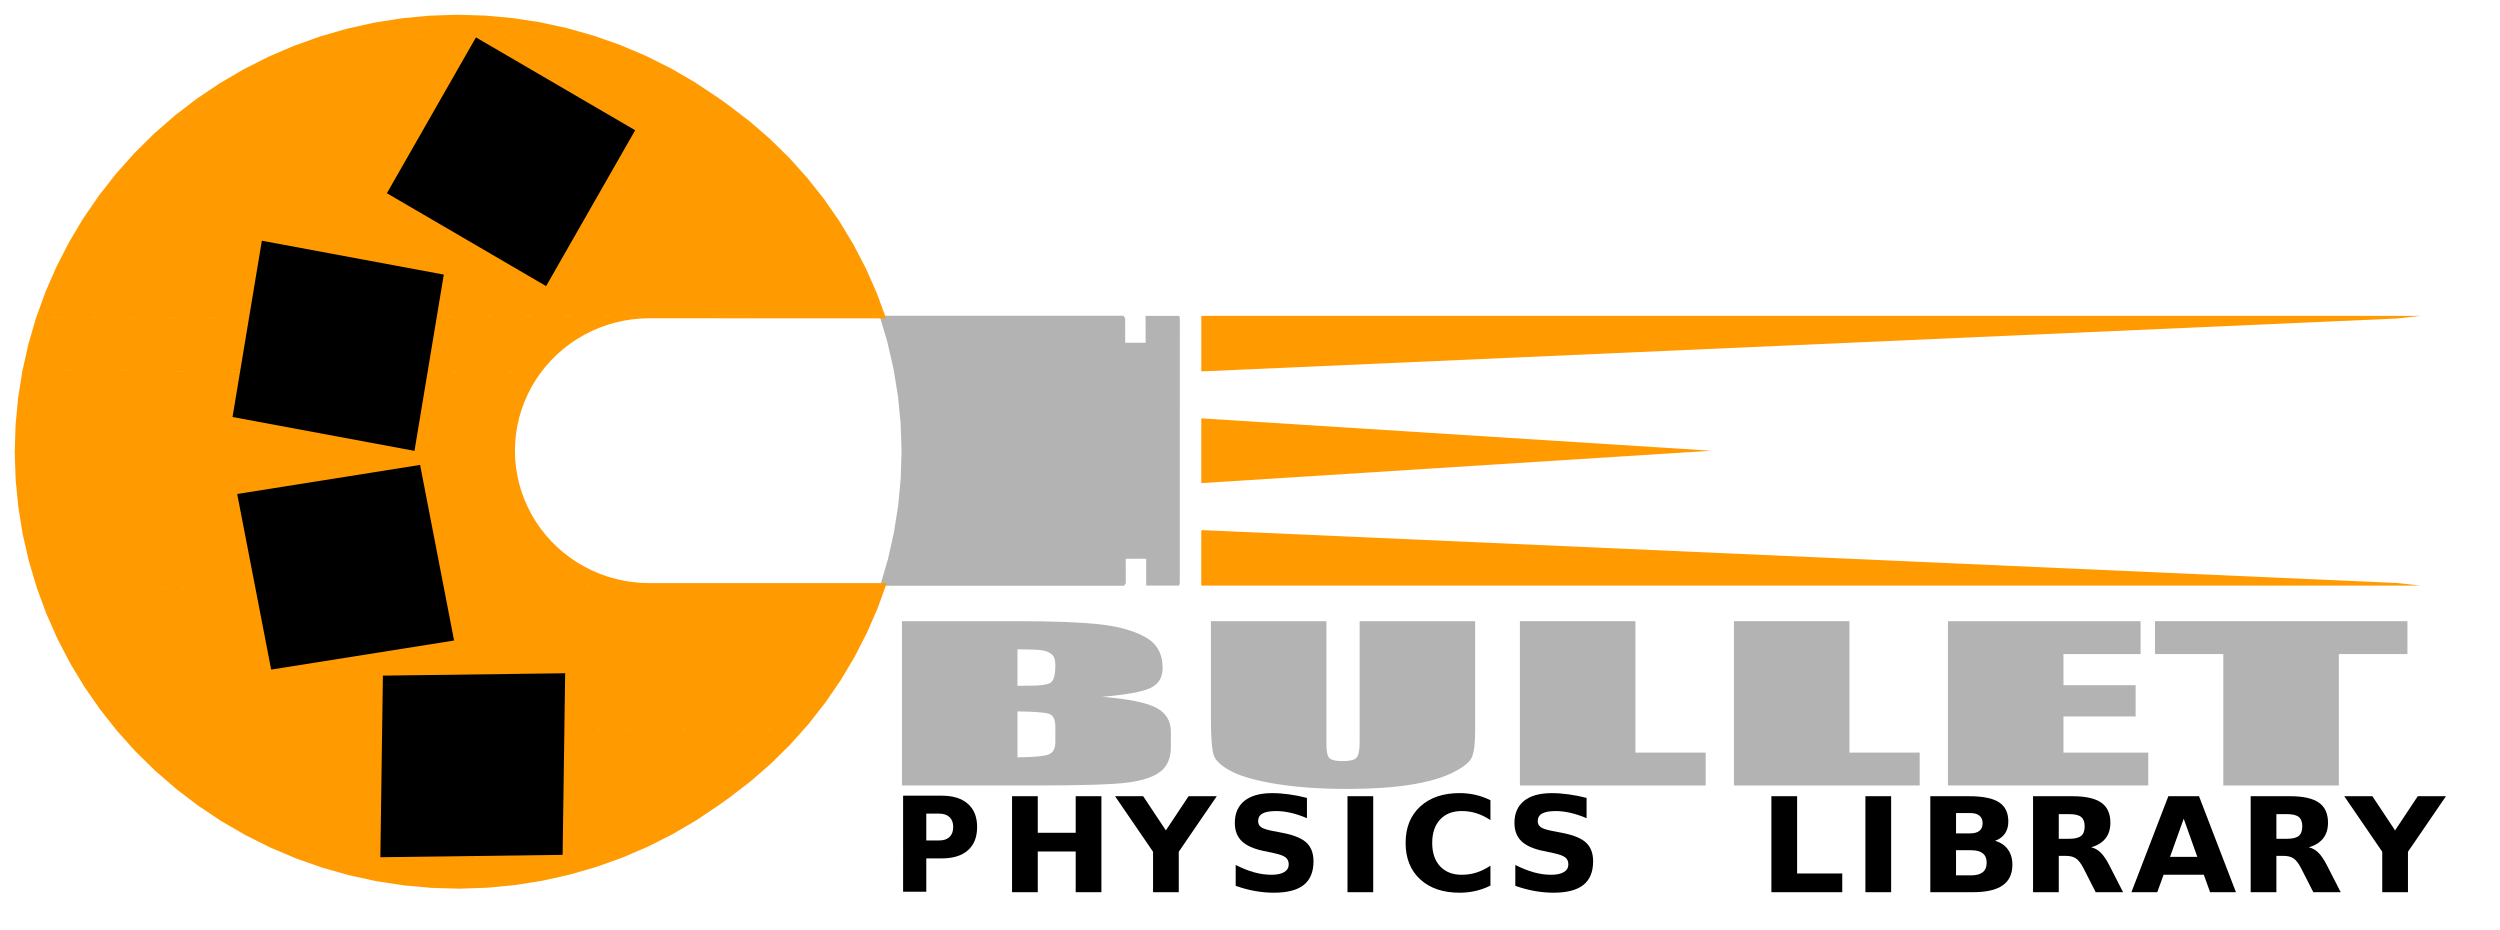 <?xml version="1.0" encoding="UTF-8" standalone="no"?>
<svg
   xmlns:dc="http://purl.org/dc/elements/1.1/"
   xmlns:cc="http://creativecommons.org/ns#"
   xmlns:rdf="http://www.w3.org/1999/02/22-rdf-syntax-ns#"
   xmlns:svg="http://www.w3.org/2000/svg"
   xmlns="http://www.w3.org/2000/svg"
   version="1.1"
   id="svg2905"
   height="125.953"
   width="338.711">
  <defs
     id="defs3" />
  <g
     transform="translate(-0.198,1.052)"
     id="layer1">
    <g
       id="g2830"
       transform="matrix(1.25,0,0,-1.25,-116.32,216.963)">
      <g
         id="text3679"
         style="font-style:normal;font-variant:normal;font-weight:normal;font-stretch:normal;line-height:0%;font-family:Impact;-inkscape-font-specification:Impact;text-align:start;writing-mode:lr-tb;text-anchor:start;fill:#000000;fill-opacity:1;stroke:none"
         transform="matrix(0.8,0,0,-0.8,0,195)"
         aria-label=" " />
      <g
         id="g2877">
        <g
           id="g2946">
          <path
             transform="translate(-2e-6)"
             id="path2851"
             style="fill:#b3b3b3;fill-opacity:1;fill-rule:nonzero;stroke:none"
             d="m 214.976,140.194 0.007,-2.927 0.192,-0.232 -0.199,3.159 z m 0,0 0.199,-3.159 -0.007,2.87 -0.192,0.289 z m 0.064,-26.343 0.007,-2.927 0.191,0.285 -0.198,2.642 z m 0,0 0.198,-2.642 -0.007,2.87 -0.191,-0.227 z m 5.981,26.328 -0.006,-29.241 0.074,0.284 -0.068,28.956 z m 0,0 0.068,-28.956 0.006,28.668 -0.074,0.289 z m -31.627,-2.841 25.59,-0.072 -0.007,2.927 -25.583,-2.855 z m 27.993,-0.072 3.635,2.912 h -3.642 l 0.007,-2.912 z m 0,0 3.629,-26.328 0.006,29.241 -3.635,-2.912 z m -27.327,-2.83 24.924,2.83 -25.59,0.072 0.665,-2.902 z m 0,0 27.327,2.83 h -2.403 z m 0,0 c 9.128,-6.862 18.256,-13.724 27.384,-20.586 -0.019,7.805 -0.038,15.611 -0.057,23.416 -9.109,-0.943 -18.218,-1.887 -27.327,-2.83 z m 27.384,-20.586 3.572,-2.912 -3.629,26.328 0.057,-23.416 z m -28.049,23.488 25.583,2.855 h -26.432 z m 1.145,-5.839 26.904,-17.649 -27.384,20.586 z m 0.291,-2.962 26.613,-14.687 -26.904,17.649 z m 0.102,-2.974 26.511,-11.714 -26.613,14.687 z m -0.088,-2.974 26.599,-8.74 -26.511,11.714 z m -0.277,-2.963 26.876,-5.777 -26.599,8.74 z m -0.465,-2.939 27.341,-2.837 -26.876,5.777 z m -0.652,-2.905 25.59,0.068 -24.938,2.837 -0.652,-2.905 z m 25.59,0.068 h 2.403 l -27.341,2.837 z m -25.59,-0.068 25.597,-2.859 -0.007,2.927 -25.59,-0.068 z m 28,-2.844 h 3.565 l -3.572,2.912 0.007,-2.912 z m -28.835,-0.015 h 26.432 l -25.597,2.859 z" />
          <path
             transform="translate(-2e-6)"
             id="path3456"
             style="fill:#ff9a00;fill-opacity:1;fill-rule:nonzero;stroke:none"
             d="m 139.969,78.178 3.018,-0.087 3.017,0.101 -6.035,-0.014 z m 0,0 6.035,0.014 -9.041,0.259 3.006,-0.273 z m -3.006,0.273 9.041,-0.259 3.005,0.287 -12.046,-0.028 z m 0,0 12.046,0.028 -15.03,0.43 2.983,-0.458 z m -2.983,0.458 15.03,-0.43 2.981,0.472 -18.011,-0.042 z m 0,0 18.011,0.042 -20.958,0.6 z m -2.948,0.642 20.958,-0.6 2.945,0.656 z m 0,0 23.903,0.056 -26.804,0.767 2.901,-0.823 z m -2.901,0.823 26.804,-0.767 2.897,0.837 -29.702,-0.069 z m 0,0 29.702,0.069 -32.545,0.932 2.843,-1.001 z m -2.843,1.001 32.545,-0.932 2.838,1.015 -35.383,-0.083 z m 0,0 35.383,0.083 -38.156,1.092 2.774,-1.175 z m -2.774,1.175 38.156,-1.092 2.768,1.188 -40.924,-0.096 z m 0,0 40.924,0.096 -43.618,1.249 2.694,-1.345 z m -2.694,1.345 43.618,-1.249 2.687,1.357 z m 0,0 46.305,0.108 -48.907,1.4 z m -2.602,1.509 48.907,-1.4 2.595,1.521 z m 0,0 51.502,0.12 -54.003,1.546 z m -2.501,1.667 54.003,-1.546 2.493,1.678 z m 0,0 56.496,0.132 -58.886,1.686 z m -2.39,1.818 58.886,-1.686 2.381,1.829 z m 0,0 61.267,0.144 -63.536,1.819 z m -2.269,1.963 63.536,-1.819 2.26,1.973 z m 0,0 65.796,0.154 -67.936,1.945 z m -2.14,2.099 67.936,-1.945 2.13,2.109 z m 0,0 70.066,0.164 -72.068,2.063 z m -2.002,2.227 72.068,-2.063 1.991,2.236 z m 0,0 74.059,0.174 -75.915,2.173 z m -1.856,2.347 75.915,-2.173 1.845,2.355 z m 0,0 77.76,0.182 -79.463,2.275 z m -1.703,2.457 79.463,-2.275 1.691,2.465 z m 0,0 81.154,0.19 -82.697,2.367 z m -1.543,2.557 82.697,-2.367 1.531,2.564 z m 0,0 84.227,0.197 -85.604,2.45 z m -1.377,2.648 85.604,-2.45 1.364,2.654 z m 0,0 86.969,0.204 -88.174,2.524 z m -1.206,2.728 88.174,-2.524 1.193,2.733 z m 0,0 89.367,0.209 -90.397,2.588 z m -1.03,2.797 90.397,-2.588 1.016,2.802 z m 0,0 91.412,0.214 -26.218,9.5e-4 -65.194,-0.215 z m 0,0 65.194,0.215 -0.933,0.027 -64.261,-0.243 z m 0,0 64.261,0.243 -0.93,0.085 -63.332,-0.328 z m 0,0 63.332,0.328 -0.922,0.142 z m 0,0 62.41,0.47 -0.911,0.199 z m 0,0 61.498,0.669 -0.896,0.255 z m 0,0 60.602,0.924 -0.879,0.31 z m 0,0 59.723,1.234 -0.857,0.364 z m 0,0 58.866,1.598 -0.833,0.416 z m 0,0 58.034,2.014 -0.804,0.467 z m 0,0 57.23,2.481 -58.078,0.375 z m -0.849,2.855 58.078,-0.375 -0.773,0.516 z m 0,0 57.305,0.141 -0.738,0.562 z m 0,0 56.567,0.703 -0.701,0.607 z m 0,0 55.866,1.31 -0.661,0.65 z m 0,0 55.205,1.96 -0.618,0.688 z m 0,0 54.587,2.648 -55.252,0.253 z m -0.666,2.902 55.252,-0.253 -0.573,0.726 z m 0,0 54.679,0.473 -0.526,0.76 z m 0,0 54.153,1.232 -0.477,0.79 z m 0,0 53.676,2.023 -0.425,0.819 z m 0,0 53.252,2.842 -53.731,0.095 0.479,-2.937 z m -0.479,2.937 53.731,-0.095 -0.372,0.843 -53.358,-0.748 z m 0,0 53.358,0.748 -0.318,0.865 z m 0,0 53.041,1.613 -0.262,0.883 z m 0,0 52.779,2.495 -53.071,0.466 z m -0.292,2.962 53.071,-0.466 -0.205,0.897 z m 0,0 52.866,0.431 -0.148,0.908 z m 0,0 52.718,1.339 -0.089,0.916 -52.628,-2.255 z m 0,0 52.628,2.255 -52.73,0.719 z m -0.102,2.974 52.73,-0.719 -0.031,0.919 -52.699,-0.2 z m 0,0 52.699,0.2 0.028,0.92 -52.727,-1.12 z m 0,0 52.727,1.12 0.086,0.916 -52.813,-2.035 z m 0,0 52.813,2.035 0.145,0.909 z m 0,0 52.958,2.944 -52.87,0.03 -0.088,-2.974 z m 0.088,2.974 52.87,-0.03 0.202,0.898 -53.072,-0.868 z m 0,0 53.072,0.868 0.259,0.884 z m 0,0 53.331,1.752 0.315,0.865 z m 0,0 53.645,2.617 -53.368,0.346 z m 0.277,2.963 53.368,-0.346 0.369,0.845 z m 0,0 53.737,0.499 0.422,0.82 z m 0,0 54.159,1.32 0.474,0.792 z m 0,0 54.633,2.112 0.523,0.762 z m 0,0 55.157,2.873 -54.692,0.066 -0.465,-2.94 z m 0.465,2.94 54.692,-0.066 0.571,0.728 -55.262,-0.662 z m 0,0 55.262,0.662 0.616,0.691 z m 0,0 55.878,1.352 0.659,0.651 z m 0,0 56.537,2.004 0.699,0.61 z m 0,0 57.236,2.614 -56.584,0.291 z m 0.652,2.905 56.584,-0.291 0.736,0.565 z m 0,0 57.32,0.273 0.771,0.518 z m 0,0 58.092,0.792 0.802,0.469 z m 0,0 58.894,1.261 0.831,0.419 z m 0,0 59.725,1.68 0.856,0.367 z m 0,0 60.581,2.047 0.878,0.313 z m 0,0 61.458,2.36 0.896,0.258 z m 0,0 62.354,2.618 0.91,0.202 z m 0,0 63.264,2.82 -62.429,0.039 -0.836,-2.859 z m 0.836,2.859 62.429,-0.039 0.922,0.145 -63.35,-0.107 z m 0,0 63.35,0.107 0.929,0.088 -64.28,-0.195 z m 0,0 64.28,0.195 0.933,0.031 -65.212,-0.225 z m 65.212,0.225 26.2,-0.011 -90.396,2.588 64.196,-2.577 z m -65.212,-0.225 65.212,0.225 -64.196,2.577 z m 1.016,2.802 90.396,-2.588 -1.029,2.797 z m 0,0 89.367,0.209 -88.175,2.524 z m 1.192,2.733 88.175,-2.524 -1.206,2.728 z m 0,0 86.969,0.204 -85.604,2.45 z m 1.364,2.654 85.604,-2.45 -1.377,2.648 z m 0,0 84.227,0.197 -82.697,2.367 z m 1.531,2.564 82.697,-2.367 -1.543,2.557 z m 0,0 81.154,0.19 -79.462,2.275 z m 1.691,2.465 79.462,-2.275 -1.703,2.457 z m 0,0 77.76,0.182 -75.915,2.173 z m 1.844,2.355 75.915,-2.173 -1.856,2.347 z m 0,0 74.059,0.174 -72.067,2.063 z m 1.991,2.236 72.067,-2.063 -2.002,2.227 z m 0,0 70.066,0.164 -67.936,1.945 z m 2.129,2.109 67.936,-1.945 -2.14,2.099 z m 0,0 65.796,0.154 -63.536,1.819 z m 2.26,1.973 63.536,-1.819 -2.27,1.963 z m 0,0 61.266,0.144 -58.886,1.686 z m 2.381,1.829 58.886,-1.686 -2.39,1.818 z m 0,0 56.496,0.132 -54.003,1.546 z m 2.493,1.678 54.003,-1.546 -2.501,1.667 z m 0,0 51.502,0.12 -48.907,1.4 z m 2.595,1.521 48.907,-1.4 -2.602,1.509 z m 0,0 46.304,0.108 -43.618,1.249 z m 2.687,1.357 43.618,-1.249 -2.693,1.345 z m 0,0 40.925,0.096 -38.156,1.092 z m 2.768,1.188 38.156,-1.092 -2.774,1.175 -35.383,-0.083 z m 0,0 35.383,0.083 -32.545,0.932 -2.838,-1.015 z m 2.838,1.015 32.545,-0.932 -2.843,1.001 -29.702,-0.07 z m 0,0 29.702,0.07 -26.805,0.767 -2.897,-0.837 z m 2.897,0.837 26.805,-0.767 -2.902,0.823 -23.903,-0.056 z m 0,0 23.903,0.056 -20.958,0.6 -2.945,-0.656 z m 2.945,0.656 20.958,-0.6 -2.948,0.642 -18.01,-0.042 z m 0,0 18.01,0.042 -15.03,0.43 -2.981,-0.472 z m 2.981,0.472 15.03,-0.43 -2.983,0.458 -12.047,-0.028 z m 0,0 12.047,0.028 -9.042,0.259 -3.005,-0.287 z m 3.005,0.287 9.042,-0.259 -3.006,0.273 -6.035,-0.014 z m 0,0 6.035,0.014 -3.018,0.087 -3.017,-0.101 z m 21.722,-61.759 2.156,0.258 -0.914,0.027 -1.241,-0.284 z m 0,0 0.933,-0.027 1.223,0.285 -2.156,-0.258 z m -0.93,0.085 2.171,0.2 -0.911,0.083 -1.26,-0.283 z m 0,0 0.93,-0.085 1.241,0.284 -2.171,-0.2 z m -0.922,0.142 2.182,0.14 -0.904,0.139 z m 0,0 0.922,-0.142 1.26,0.283 z m -0.911,0.199 2.189,0.081 -0.893,0.196 -1.296,-0.276 z m 0,0 0.911,-0.199 1.278,0.28 -2.189,-0.081 z m -0.896,0.255 2.192,0.021 -0.879,0.25 -1.313,-0.271 z m 0,0 0.896,-0.255 1.296,0.276 -2.192,-0.021 z m -0.879,0.31 2.192,-0.039 -0.861,0.304 -1.331,-0.265 z m 0,0 0.879,-0.31 1.313,0.271 -2.192,0.039 z m -0.857,0.364 2.188,-0.099 -0.84,0.357 -1.347,-0.258 z m 0,0 0.857,-0.364 1.331,0.265 -2.188,0.099 z m -0.833,0.416 2.18,-0.158 -0.816,0.408 z m 0,0 0.833,-0.416 1.347,0.258 z m -0.804,0.467 2.168,-0.217 -0.788,0.457 z m 0,0 0.804,-0.467 1.364,0.25 z m -0.773,0.516 2.153,-0.275 -0.758,0.505 z m 0,0 0.773,-0.516 1.379,0.24 z m -0.738,0.562 2.133,-0.332 -0.724,0.552 z m 0,0 0.738,-0.562 1.395,0.23 z m -0.701,0.607 2.11,-0.387 -0.687,0.595 z m 0,0 0.701,-0.607 1.409,0.22 z m -0.661,0.65 2.084,-0.442 -0.648,0.637 z m 0,0 0.661,-0.65 1.423,0.208 z m -0.618,0.688 2.054,-0.494 -0.606,0.675 z m 0,0 0.618,-0.688 1.436,0.195 z m -0.573,0.726 2.021,-0.545 -0.562,0.712 z m 0,0 0.573,-0.726 1.447,0.181 z m -0.526,0.76 1.985,-0.593 -0.516,0.745 z m 0,0 0.526,-0.76 1.459,0.167 z m -0.477,0.79 1.946,-0.638 -0.467,0.775 z m 0,0 0.477,-0.79 1.469,0.152 z m -0.425,0.819 1.904,-0.682 -0.417,0.803 z m 0,0 0.425,-0.819 1.479,0.137 z m -0.372,0.843 1.859,-0.723 -0.365,0.827 z m 0,0 0.372,-0.843 1.487,0.12 z m -0.318,0.865 1.812,-0.761 -0.311,0.848 -1.5,-0.087 z m 0,0 0.318,-0.865 1.494,0.104 z m -0.262,0.883 1.762,-0.796 -0.257,0.865 -1.506,-0.07 z m 0,0 0.262,-0.883 1.5,0.087 -1.762,0.796 z m -0.205,0.897 1.711,-0.827 -0.201,0.88 -1.509,-0.052 z m 0,0 0.205,-0.897 1.506,0.07 -1.711,0.827 z m -0.148,0.908 1.657,-0.856 -0.145,0.89 -1.513,-0.034 z m 0,0 0.148,-0.908 1.509,0.052 -1.657,0.856 z m -0.089,0.916 1.602,-0.881 -0.088,0.898 -1.514,-0.017 z m 0,0 0.089,-0.916 1.513,0.034 -1.602,0.881 z m -0.031,0.919 1.545,-0.903 -0.03,0.901 -1.515,9.6e-4 z m 0,0 0.031,-0.919 1.514,0.017 -1.545,0.903 z m 0.028,0.92 1.487,-0.921 0.027,0.901 -1.515,0.02 z m 0,0 -0.028,-0.92 1.515,-9.4e-4 -1.487,0.921 z m 0.086,0.916 1.429,-0.935 0.085,0.898 -1.513,0.038 z m 0,0 -0.086,-0.916 1.515,-0.02 -1.429,0.935 z m 0.145,0.909 1.369,-0.946 0.141,0.89 -1.51,0.056 z m 0,0 -0.145,-0.909 1.513,-0.038 -1.369,0.946 z m 0.202,0.898 1.308,-0.954 0.198,0.881 -1.506,0.073 z m 0,0 -0.202,-0.898 1.51,-0.056 z m 0.259,0.884 1.247,-0.957 0.254,0.866 -1.501,0.091 z m 0,0 -0.259,-0.884 1.506,-0.073 -1.247,0.957 z m 0.315,0.865 1.186,-0.956 0.309,0.849 z m 0,0 -0.315,-0.865 1.501,-0.091 -1.186,0.956 z m 0.369,0.845 1.126,-0.952 0.362,0.828 z m 0,0 -0.369,-0.845 1.495,-0.107 z m 0.422,0.82 1.066,-0.944 0.414,0.804 z m 0,0 -0.422,-0.82 1.488,-0.124 z m 0.474,0.792 1.006,-0.932 0.464,0.776 z m 0,0 -0.474,-0.792 1.48,-0.14 z m 0.523,0.762 0.947,-0.917 0.513,0.747 z m 0,0 -0.523,-0.762 1.47,-0.156 z m 0.571,0.728 0.889,-0.898 0.56,0.714 z m 0,0 -0.571,-0.728 1.46,-0.171 z m 0.616,0.691 0.833,-0.876 0.604,0.677 z m 0,0 -0.616,-0.691 1.448,-0.185 z m 0.659,0.651 0.778,-0.85 0.646,0.638 z m 0,0 -0.659,-0.651 1.437,-0.198 z m 0.699,0.61 0.724,-0.821 0.685,0.598 z m 0,0 -0.699,-0.61 1.423,-0.211 z m 0.736,0.565 0.673,-0.788 0.722,0.554 z m 0,0 -0.736,-0.565 1.41,-0.223 z m 0.771,0.518 0.624,-0.752 0.756,0.508 z m 0,0 -0.771,-0.518 1.395,-0.234 z m 0.802,0.469 0.578,-0.714 0.786,0.461 z m 0,0 -0.802,-0.469 1.38,-0.245 z m 0.831,0.419 0.534,-0.672 0.815,0.41 z m 0,0 -0.831,-0.419 1.364,-0.253 z m 0.856,0.367 0.492,-0.629 0.839,0.36 z m 0,0 -0.856,-0.367 1.348,-0.262 z m 0.878,0.313 0.454,-0.582 0.86,0.307 z m 0,0 -0.878,-0.313 1.332,-0.269 z m 0.896,0.258 0.418,-0.533 0.878,0.253 z m 0,0 -0.896,-0.258 1.314,-0.275 z m 0.91,0.202 0.386,-0.482 0.893,0.198 z m 0,0 -0.91,-0.202 1.296,-0.28 z m 0.922,0.145 0.357,-0.429 0.904,0.143 z m 0,0 -0.922,-0.145 1.279,-0.284 z m 0.929,0.088 0.332,-0.375 0.911,0.086 -1.242,0.289 z m 0,0 -0.929,-0.088 1.261,-0.287 -0.332,0.375 z m 0.933,0.031 0.31,-0.319 0.914,0.03 -1.224,0.289 z m 0,0 -0.933,-0.031 1.242,-0.289 -0.31,0.319 z m 0.052,-29.28 26.928,0.284 -25.705,9.5e-4 -1.223,-0.285 z m 0,0 26.218,-9.5e-4 0.709,0.285 -26.928,-0.284 z m 11.198,-21.893 -1.331,-1.079 2.334,1.793 z m 0,0 -2.381,-1.829 1.051,0.75 z m 2.26,1.973 -1.256,-1.259 2.215,1.934 z m 0,0 -2.26,-1.973 1.004,0.714 z m 2.13,2.109 -1.171,-1.434 2.088,2.067 z m 0,0 -2.13,-2.109 0.959,0.676 z m 1.991,2.236 -1.074,-1.603 1.952,2.193 z m 0,0 -1.991,-2.236 0.917,0.634 z m 1.845,2.355 -0.966,-1.765 1.809,2.309 z m 0,0 -1.845,-2.355 0.879,0.59 z m 1.691,2.465 -0.849,-1.921 1.658,2.417 z m 0,0 -1.691,-2.465 0.842,0.544 z m 1.531,2.564 -0.721,-2.069 1.5,2.514 z m 0,0 -1.531,-2.564 0.81,0.496 z m 1.364,2.654 -1.364,-2.654 0.779,0.445 z m 2.138,34.805 -24.976,-0.278 25.686,-0.011 z m 0,0 -26.2,0.011 1.224,-0.289 z m -3.612,8.172 2.132,-3.045 -1.35,2.596 z m 0,0 1.377,-2.648 0.755,-0.398 z m -1.543,2.557 2.325,-3.006 -1.513,2.507 z m 0,0 1.543,-2.557 0.782,-0.449 z m -1.703,2.457 2.515,-2.956 -1.67,2.409 z m 0,0 1.703,-2.457 0.812,-0.499 z m -1.856,2.347 2.701,-2.894 -1.82,2.3 z m 0,0 1.856,-2.347 0.845,-0.548 z m -2.002,2.227 2.883,-2.821 -1.963,2.184 z m 0,0 2.002,-2.227 0.881,-0.594 z m -2.14,2.099 3.06,-2.736 -2.098,2.058 z m 0,0 2.14,-2.099 0.921,-0.637 z m -2.27,1.963 3.232,-2.641 -2.225,1.924 z m 0,0 2.27,-1.963 0.963,-0.678 z m -2.39,1.818 3.397,-2.535 -2.343,1.782 z m 0,0 2.39,-1.818 1.007,-0.717 z m 15.28,-18.114 1.206,-2.728 0.731,-0.344 z m 0,0 1.937,-3.072 -1.182,2.674 z m 1.206,-2.728 1.029,-2.797 0.71,-0.289 z m 0,0 1.74,-3.086 -1.009,2.742 z m 1.1,-32.068 -1.016,-2.802 0.729,0.34 z m 0,0 -0.287,-2.462 0.996,2.747 z m -1.016,-2.802 -1.193,-2.733 0.752,0.393 z m 0,0 -0.44,-2.34 1.169,2.68 z m -1.193,-2.733 -0.585,-2.209 1.337,2.602 z" />
          <path
             transform="translate(-2e-6)"
             id="path3462"
             style="fill:#ff9a00;fill-opacity:1;fill-rule:nonzero;stroke:none"
             d="m 223.421,129.068 -9.6e-4,-7.018 55.268,3.509 -55.266,3.509 z m 132.162,11.111 h -132.16 l -9.7e-4,-5.848 132.161,5.848 z m -132.165,-23.393 -9.7e-4,-5.848 h 132.16 l -132.159,5.848 z m 0,0 129.594,-5.564 -129.568,5.734 -0.026,-0.17 z m 0,0 132.159,-5.848 -2.565,0.284 z m 0.003,17.545 129.597,5.559 2.565,0.289 z m 0,0 0.027,-0.174 129.57,5.734 -129.597,-5.559 z" />
          <g
             id="text3675"
             style="font-style:normal;font-variant:normal;font-weight:normal;font-stretch:normal;line-height:0%;font-family:Impact;-inkscape-font-specification:Impact;text-align:start;writing-mode:lr-tb;text-anchor:start;fill:#b3b3b3;fill-opacity:1;stroke:none"
             transform="matrix(1.644,0,0,-0.608,-2e-6,0)"
             aria-label="BULLET">
            <path
               id="path67"
               style="font-size:37.05px;line-height:1.3"
               d="m 116.165,-176.125 h 7.598 q 3.6,0 5.445,0.561 1.863,0.561 3.003,2.279 1.14,1.701 1.14,5.5 0,2.569 -0.814,3.582 -0.796,1.013 -3.166,1.556 2.641,0.597 3.582,1.99 0.941,1.375 0.941,4.233 v 2.714 q 0,2.967 -0.687,4.396 -0.669,1.429 -2.153,1.954 -1.483,0.525 -6.079,0.525 h -8.81 z m 7.616,5.011 v 6.513 q 0.488,-0.018 0.76,-0.018 1.122,0 1.429,-0.543 0.308,-0.561 0.308,-3.166 0,-1.375 -0.253,-1.918 -0.253,-0.561 -0.669,-0.706 -0.398,-0.145 -1.574,-0.163 z m 0,11.072 v 8.195 q 1.61,-0.054 2.044,-0.507 0.452,-0.452 0.452,-2.225 v -2.732 q 0,-1.881 -0.398,-2.279 -0.398,-0.398 -2.099,-0.452 z" />
            <path
               id="path69"
               style="font-size:37.05px;line-height:1.3"
               d="m 153.956,-176.125 v 19.574 q 0,3.329 -0.217,4.686 -0.217,1.339 -1.284,2.768 -1.067,1.411 -2.822,2.153 -1.737,0.724 -4.107,0.724 -2.623,0 -4.631,-0.868 -2.008,-0.868 -3.003,-2.261 -0.995,-1.393 -1.176,-2.931 -0.181,-1.556 -0.181,-6.513 v -17.331 h 7.616 v 21.962 q 0,1.918 0.199,2.46 0.217,0.525 0.85,0.525 0.724,0 0.923,-0.579 0.217,-0.597 0.217,-2.786 v -21.582 z" />
            <path
               id="path71"
               style="font-size:37.05px;line-height:1.3"
               d="m 164.521,-176.125 v 23.428 h 4.631 v 5.861 h -12.247 v -29.289 z" />
            <path
               id="path73"
               style="font-size:37.05px;line-height:1.3"
               d="m 178.632,-176.125 v 23.428 h 4.631 v 5.861 h -12.247 v -29.289 z" />
            <path
               id="path75"
               style="font-size:37.05px;line-height:1.3"
               d="m 185.127,-176.125 h 12.7 v 5.861 h -5.084 v 5.554 h 4.758 v 5.572 h -4.758 v 6.44 h 5.59 v 5.861 h -13.206 z" />
            <path
               id="path77"
               style="font-size:37.05px;line-height:1.3"
               d="m 215.42,-176.125 v 5.861 h -4.523 v 23.428 h -7.616 v -23.428 h -4.505 v -5.861 z" />
          </g>
          <path
             id="rect3687"
             d="m -61.165,200.724 h 19.974 v 19.461 h -19.974 z"
             style="fill:#000000;fill-opacity:1;stroke:none"
             transform="matrix(-0.864,0.504,0.496,0.868,-2e-6,0)" />
          <path
             id="rect3687-1"
             d="m -115.703,148.8 h 20.062 v 19.378 h -20.062 z"
             style="fill:#000000;fill-opacity:1;stroke:none"
             transform="matrix(-0.983,0.183,0.164,0.986,-2e-6,0)" />
          <path
             id="rect3687-1-7"
             d="m -159.807,81.363 h 20.066 v 19.382 h -20.066 z"
             style="fill:#000000;fill-opacity:1;stroke:none"
             transform="matrix(-0.988,-0.157,-0.19,0.982,-2e-6,0)" />
          <path
             id="rect3687-1-7-4"
             d="m -99.45,-153.079 h 19.683 v 19.755 h -19.683 z"
             style="fill:#000000;fill-opacity:1;stroke:none"
             transform="matrix(-0.014,-1,-1,-0.013,-2e-6,0)" />
          <g
             id="g2907">
            <g
               id="text3683-1"
               style="font-style:normal;font-variant:normal;font-weight:bold;font-stretch:normal;line-height:0%;font-family:Raavi;-inkscape-font-specification:'Raavi Bold';text-align:start;writing-mode:lr-tb;text-anchor:start;fill:#000000;fill-opacity:1;stroke:none"
               transform="scale(0.968,-1.034)"
               aria-label="P">
              <path
                 id="path84"
                 style="font-size:13.812px;line-height:1.25"
                 d="m 197.417,-85.271 h 4.309 q 1.922,0 2.947,0.856 1.032,0.85 1.032,2.428 0,1.585 -1.032,2.441 -1.025,0.85 -2.947,0.85 h -1.713 v 3.493 h -2.596 z m 2.596,1.882 v 2.812 h 1.436 q 0.755,0 1.167,-0.364 0.411,-0.371 0.411,-1.045 0,-0.674 -0.411,-1.039 -0.411,-0.364 -1.167,-0.364 z" />
            </g>
            <g
               id="text3683-1-4"
               style="font-style:normal;font-variant:normal;font-weight:bold;font-stretch:normal;line-height:0%;font-family:Raavi;-inkscape-font-specification:'Raavi Bold';text-align:start;writing-mode:lr-tb;text-anchor:start;fill:#000000;fill-opacity:1;stroke:none"
               transform="scale(1.019,-0.981)"
               aria-label="H">
              <path
                 id="path87"
                 style="font-size:14.548px;line-height:1.25"
                 d="m 199.125,-89.82 h 2.735 v 4.042 h 4.035 v -4.042 h 2.735 v 10.606 h -2.735 v -4.497 h -4.035 v 4.497 h -2.735 z" />
            </g>
            <g
               id="text3683-1-4-9"
               style="font-style:normal;font-variant:normal;font-weight:bold;font-stretch:normal;line-height:0%;font-family:Raavi;-inkscape-font-specification:'Raavi Bold';text-align:start;writing-mode:lr-tb;text-anchor:start;fill:#000000;fill-opacity:1;stroke:none"
               transform="scale(1.019,-0.981)"
               aria-label="Y">
              <path
                 id="path90"
                 style="font-size:14.548px;line-height:1.25"
                 d="m 210.08,-89.82 h 2.991 l 2.415,3.779 2.415,-3.779 h 2.998 l -4.042,6.138 v 4.468 h -2.735 v -4.468 z" />
            </g>
            <g
               id="text3683-1-4-9-8"
               style="font-style:normal;font-variant:normal;font-weight:bold;font-stretch:normal;line-height:0%;font-family:Raavi;-inkscape-font-specification:'Raavi Bold';text-align:start;writing-mode:lr-tb;text-anchor:start;fill:#000000;fill-opacity:1;stroke:none"
               transform="scale(1.019,-0.981)"
               aria-label="S">
              <path
                 id="path93"
                 style="font-size:14.548px;line-height:1.25"
                 d="m 230.492,-89.635 v 2.245 q -0.874,-0.391 -1.705,-0.59 -0.831,-0.199 -1.57,-0.199 -0.98,0 -1.449,0.27 -0.469,0.27 -0.469,0.838 0,0.426 0.313,0.668 0.32,0.234 1.151,0.405 l 1.165,0.234 q 1.769,0.355 2.515,1.08 0.746,0.725 0.746,2.06 0,1.755 -1.044,2.614 -1.037,0.852 -3.175,0.852 -1.009,0 -2.025,-0.192 -1.016,-0.192 -2.032,-0.568 v -2.309 q 1.016,0.54 1.961,0.817 0.952,0.27 1.833,0.27 0.895,0 1.371,-0.298 0.476,-0.298 0.476,-0.852 0,-0.497 -0.327,-0.767 -0.32,-0.27 -1.286,-0.483 l -1.058,-0.234 q -1.591,-0.341 -2.33,-1.087 -0.732,-0.746 -0.732,-2.01 0,-1.584 1.023,-2.437 1.023,-0.852 2.941,-0.852 0.874,0 1.797,0.135 0.923,0.128 1.911,0.391 z" />
            </g>
            <g
               id="text3683-1-4-9-8-2"
               style="font-style:normal;font-variant:normal;font-weight:bold;font-stretch:normal;line-height:0%;font-family:Raavi;-inkscape-font-specification:'Raavi Bold';text-align:start;writing-mode:lr-tb;text-anchor:start;fill:#000000;fill-opacity:1;stroke:none"
               transform="scale(1.019,-0.981)"
               aria-label="I">
              <path
                 id="path96"
                 style="font-size:14.548px;line-height:1.25"
                 d="m 234.805,-89.82 h 2.735 v 10.606 h -2.735 z" />
            </g>
            <g
               id="text3683-1-4-9-8-2-5"
               style="font-style:normal;font-variant:normal;font-weight:bold;font-stretch:normal;line-height:0%;font-family:Raavi;-inkscape-font-specification:'Raavi Bold';text-align:start;writing-mode:lr-tb;text-anchor:start;fill:#000000;fill-opacity:1;stroke:none"
               transform="scale(1.019,-0.981)"
               aria-label="C">
              <path
                 id="path99"
                 style="font-size:14.548px;line-height:1.25"
                 d="m 250.01,-79.946 q -0.753,0.391 -1.57,0.59 -0.817,0.199 -1.705,0.199 -2.65,0 -4.198,-1.478 -1.549,-1.485 -1.549,-4.021 0,-2.543 1.549,-4.021 1.549,-1.485 4.198,-1.485 0.888,0 1.705,0.199 0.817,0.199 1.57,0.59 v 2.195 q -0.76,-0.519 -1.499,-0.76 -0.739,-0.242 -1.556,-0.242 -1.463,0 -2.302,0.938 -0.838,0.938 -0.838,2.586 0,1.641 0.838,2.579 0.838,0.938 2.302,0.938 0.817,0 1.556,-0.242 0.739,-0.242 1.499,-0.76 z" />
            </g>
            <g
               id="text3683-1-4-9-8-2-5-1"
               style="font-style:normal;font-variant:normal;font-weight:bold;font-stretch:normal;line-height:0%;font-family:Raavi;-inkscape-font-specification:'Raavi Bold';text-align:start;writing-mode:lr-tb;text-anchor:start;fill:#000000;fill-opacity:1;stroke:none"
               transform="scale(1.019,-0.981)"
               aria-label="S">
              <path
                 id="path102"
                 style="font-size:14.548px;line-height:1.25"
                 d="m 260.235,-89.635 v 2.245 q -0.874,-0.391 -1.705,-0.59 -0.831,-0.199 -1.57,-0.199 -0.98,0 -1.449,0.27 -0.469,0.27 -0.469,0.838 0,0.426 0.313,0.668 0.32,0.234 1.151,0.405 l 1.165,0.234 q 1.769,0.355 2.515,1.08 0.746,0.725 0.746,2.06 0,1.755 -1.044,2.614 -1.037,0.852 -3.175,0.852 -1.009,0 -2.025,-0.192 -1.016,-0.192 -2.032,-0.568 v -2.309 q 1.016,0.54 1.961,0.817 0.952,0.27 1.833,0.27 0.895,0 1.371,-0.298 0.476,-0.298 0.476,-0.852 0,-0.497 -0.327,-0.767 -0.32,-0.27 -1.286,-0.483 l -1.058,-0.234 q -1.591,-0.341 -2.33,-1.087 -0.732,-0.746 -0.732,-2.01 0,-1.584 1.023,-2.437 1.023,-0.852 2.941,-0.852 0.874,0 1.797,0.135 0.923,0.128 1.911,0.391 z" />
            </g>
            <g
               id="text3683-1-4-9-8-2-5-1-1"
               style="font-style:normal;font-variant:normal;font-weight:bold;font-stretch:normal;line-height:0%;font-family:Raavi;-inkscape-font-specification:'Raavi Bold';text-align:start;writing-mode:lr-tb;text-anchor:start;fill:#000000;fill-opacity:1;stroke:none"
               transform="scale(1.019,-0.981)"
               aria-label="L">
              <path
                 id="path105"
                 style="font-size:14.548px;line-height:1.25"
                 d="m 279.894,-89.82 h 2.735 v 8.539 h 4.802 v 2.067 h -7.537 z" />
            </g>
            <g
               id="text3683-1-4-9-8-2-5-1-1-5"
               style="font-style:normal;font-variant:normal;font-weight:bold;font-stretch:normal;line-height:0%;font-family:Raavi;-inkscape-font-specification:'Raavi Bold';text-align:start;writing-mode:lr-tb;text-anchor:start;fill:#000000;fill-opacity:1;stroke:none"
               transform="scale(1.019,-0.981)"
               aria-label="I">
              <path
                 id="path108"
                 style="font-size:14.548px;line-height:1.25"
                 d="m 289.894,-89.82 h 2.735 v 10.606 h -2.735 z" />
            </g>
            <g
               id="text3683-1-4-9-8-2-5-1-1-5-7"
               style="font-style:normal;font-variant:normal;font-weight:bold;font-stretch:normal;line-height:0%;font-family:Raavi;-inkscape-font-specification:'Raavi Bold';text-align:start;writing-mode:lr-tb;text-anchor:start;fill:#000000;fill-opacity:1;stroke:none"
               transform="scale(1.019,-0.981)"
               aria-label="B">
              <path
                 id="path111"
                 style="font-size:14.548px;line-height:1.25"
                 d="m 301.046,-85.714 q 0.646,0 0.98,-0.284 0.334,-0.284 0.334,-0.838 0,-0.547 -0.334,-0.831 -0.334,-0.291 -0.98,-0.291 h -1.513 v 2.245 z m 0.092,4.639 q 0.824,0 1.236,-0.348 0.419,-0.348 0.419,-1.051 0,-0.689 -0.412,-1.03 -0.412,-0.348 -1.243,-0.348 h -1.605 v 2.778 z m 2.543,-3.815 q 0.881,0.256 1.364,0.945 0.483,0.689 0.483,1.691 0,1.534 -1.037,2.287 -1.037,0.753 -3.154,0.753 h -4.539 v -10.606 h 4.106 q 2.209,0 3.197,0.668 0.995,0.668 0.995,2.138 0,0.774 -0.362,1.321 -0.362,0.54 -1.051,0.803 z" />
            </g>
            <g
               id="text3683-1-4-9-8-2-5-1-1-5-7-1"
               style="font-style:normal;font-variant:normal;font-weight:bold;font-stretch:normal;line-height:0%;font-family:Raavi;-inkscape-font-specification:'Raavi Bold';text-align:start;writing-mode:lr-tb;text-anchor:start;fill:#000000;fill-opacity:1;stroke:none"
               transform="scale(1.019,-0.981)"
               aria-label="R">
              <path
                 id="path114"
                 style="font-size:14.548px;line-height:1.25"
                 d="m 311.611,-85.117 q 0.86,0 1.229,-0.32 0.376,-0.32 0.376,-1.051 0,-0.725 -0.376,-1.037 -0.369,-0.313 -1.229,-0.313 h -1.151 v 2.721 z m -1.151,1.89 v 4.014 h -2.735 v -10.606 h 4.177 q 2.096,0 3.069,0.703 0.98,0.703 0.98,2.223 0,1.051 -0.511,1.726 -0.504,0.675 -1.527,0.995 0.561,0.128 1.002,0.582 0.448,0.448 0.902,1.364 l 1.485,3.012 h -2.913 l -1.293,-2.635 q -0.391,-0.796 -0.796,-1.087 -0.398,-0.291 -1.066,-0.291 z" />
            </g>
            <g
               id="text3683-1-4-9-8-2-5-1-1-5-7-1-2"
               style="font-style:normal;font-variant:normal;font-weight:bold;font-stretch:normal;line-height:0%;font-family:Raavi;-inkscape-font-specification:'Raavi Bold';text-align:start;writing-mode:lr-tb;text-anchor:start;fill:#000000;fill-opacity:1;stroke:none"
               transform="scale(1.019,-0.981)"
               aria-label="A">
              <path
                 id="path117"
                 style="font-size:14.548px;line-height:1.25"
                 d="m 325.888,-81.146 h -4.276 l -0.675,1.932 h -2.749 l 3.928,-10.606 h 3.261 l 3.928,10.606 h -2.749 z m -3.594,-1.968 h 2.905 l -1.449,-4.22 z" />
            </g>
            <g
               id="text3683-1-4-9-8-2-5-1-1-5-7-1-2-2"
               style="font-style:normal;font-variant:normal;font-weight:bold;font-stretch:normal;line-height:0%;font-family:Raavi;-inkscape-font-specification:'Raavi Bold';text-align:start;writing-mode:lr-tb;text-anchor:start;fill:#000000;fill-opacity:1;stroke:none"
               transform="scale(1.019,-0.981)"
               aria-label="R">
              <path
                 id="path120"
                 style="font-size:14.548px;line-height:1.25"
                 d="m 334.759,-85.117 q 0.86,0 1.229,-0.32 0.376,-0.32 0.376,-1.051 0,-0.725 -0.376,-1.037 -0.369,-0.313 -1.229,-0.313 h -1.151 v 2.721 z m -1.151,1.89 v 4.014 h -2.735 v -10.606 h 4.177 q 2.096,0 3.069,0.703 0.98,0.703 0.98,2.223 0,1.051 -0.511,1.726 -0.504,0.675 -1.527,0.995 0.561,0.128 1.002,0.582 0.448,0.448 0.902,1.364 l 1.485,3.012 h -2.913 l -1.293,-2.635 q -0.391,-0.796 -0.796,-1.087 -0.398,-0.291 -1.066,-0.291 z" />
            </g>
            <g
               id="text3683-1-4-9-8-2-5-1-1-5-7-1-2-2-1"
               style="font-style:normal;font-variant:normal;font-weight:bold;font-stretch:normal;line-height:0%;font-family:Raavi;-inkscape-font-specification:'Raavi Bold';text-align:start;writing-mode:lr-tb;text-anchor:start;fill:#000000;fill-opacity:1;stroke:none"
               transform="scale(1.019,-0.981)"
               aria-label="Y">
              <path
                 id="path123"
                 style="font-size:14.548px;line-height:1.25"
                 d="m 340.826,-89.82 h 2.991 l 2.415,3.779 2.415,-3.779 h 2.998 l -4.042,6.138 v 4.468 h -2.735 v -4.468 z" />
            </g>
          </g>
        </g>
      </g>
    </g>
  </g>
</svg>
